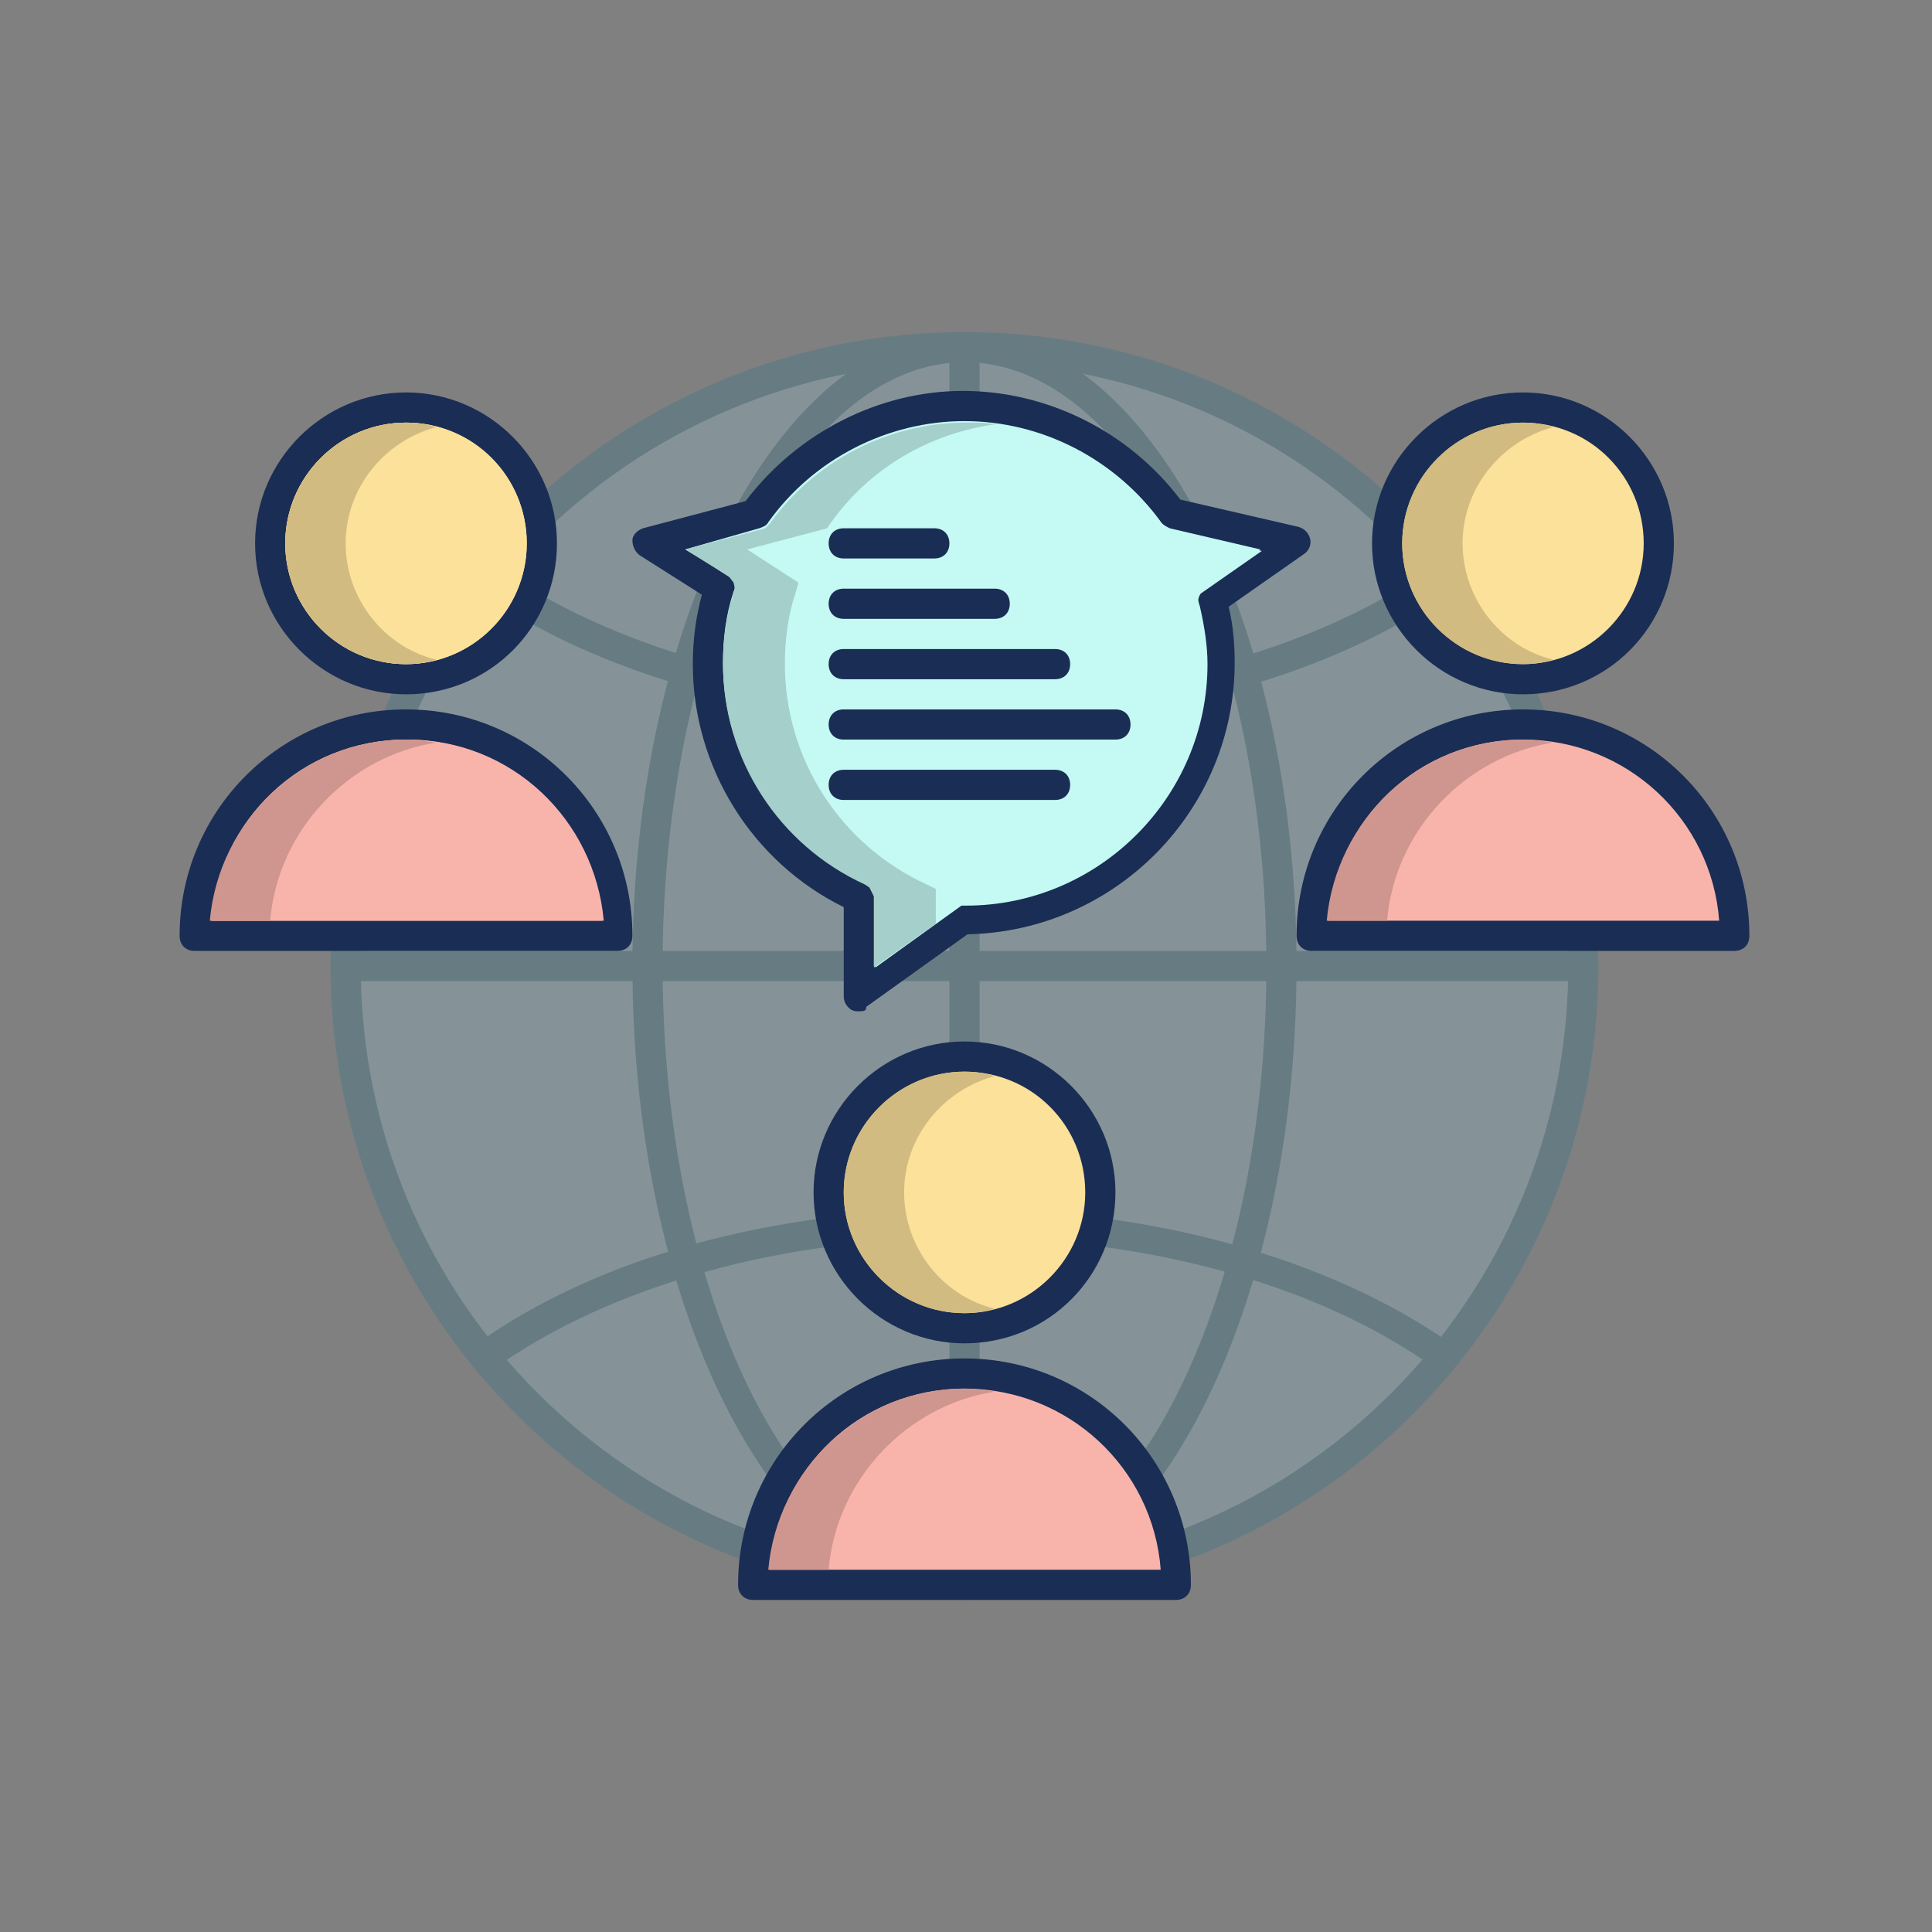 <svg xmlns="http://www.w3.org/2000/svg" enable-background="new 0 0 128 128" viewBox="0 0 128 128" id="group-communication"><rect x="0" y="0" width="128" height="128" fill="#808080" stroke="none"/><g opacity=".2"><circle cx="63.9" cy="64" r="41" fill="#9CE3FF"></circle><path fill="#046D8B" d="M63.9,106c-23.2,0-42-18.8-42-42s18.8-42,42-42s42,18.8,42,42S87.1,106,63.9,106z M63.9,24c-22.1,0-40,17.9-40,40s17.9,40,40,40s40-17.9,40-40S86,24,63.9,24z"></path><rect width="2" height="82" x="62.9" y="23" fill="#046D8B"></rect><rect width="82" height="2" x="22.9" y="63" fill="#046D8B"></rect><path fill="#046D8B" d="M63.9,106c-12.1,0-22-18.8-22-42s9.9-42,22-42c12.1,0,22,18.8,22,42S76.1,106,63.9,106z M63.9,24c-11,0-20,17.9-20,40s9,40,20,40s20-17.9,20-40S75,24,63.9,24z"></path><path fill="#046D8B" d="M63.9 48c-12.6 0-24.4-3.3-32.4-9l1.2-1.6c7.7 5.5 19 8.7 31.2 8.7 12.3 0 23.7-3.2 31.4-8.8l1.2 1.6C88.5 44.7 76.7 48 63.9 48zM32.7 90.7l-1.2-1.6c8-5.8 19.8-9 32.4-9 12.5 0 24.2 3.3 32.2 8.9L95 90.6C87.3 85.1 76 82 63.9 82 51.8 82 40.4 85.2 32.7 90.7z"></path></g><circle cx="26.9" cy="36" r="9" fill="#FCE19A"></circle><path fill="#1A2D54" d="M26.9,46c-5.5,0-10-4.5-10-10s4.5-10,10-10s10,4.5,10,10S32.5,46,26.9,46z M26.9,28c-4.4,0-8,3.6-8,8s3.6,8,8,8s8-3.6,8-8S31.4,28,26.9,28z"></path><circle cx="26.9" cy="36" r="8" fill="#FCE19A"></circle><path fill="#D2BB80" d="M22.9,36c0-3.7,2.6-6.8,6-7.7c-0.6-0.2-1.3-0.3-2-0.3c-4.4,0-8,3.6-8,8s3.6,8,8,8c0.7,0,1.4-0.1,2-0.3C25.5,42.9,22.9,39.7,22.9,36z"></path><path fill="#F8B4AB" d="M26.9,48c-7.7,0-14,6.3-14,14h28C40.9,54.3,34.7,48,26.9,48z"></path><path fill="#1A2D54" d="M40.9,63h-28c-0.6,0-1-0.4-1-1c0-8.3,6.7-15,15-15s15,6.7,15,15C41.9,62.6,41.5,63,40.9,63z M14,61h25.9c-0.5-6.7-6.1-12-13-12S14.5,54.3,14,61z"></path><path fill="#F8B4AB" d="M14,61c0.5-6.7,6.1-12,13-12s12.4,5.3,13,12H14z"></path><path fill="#CF968F" d="M28.9,49.2c-0.7-0.1-1.3-0.2-2-0.2c-6.8,0-12.4,5.3-13,12h4C18.4,55,23.1,50.1,28.9,49.2z"></path><path fill="#C5F9F3" d="M85.9,36l-8.2-1.9c-3.1-4.3-8.1-7.1-13.8-7.1c-5.7,0-10.7,2.8-13.8,7.1L42.9,36l4.8,3c-0.5,1.6-0.8,3.3-0.8,5c0,6.9,4.1,12.8,10,15.5l0,6.5l7-5c9.4,0,17-7.6,17-17c0-1.4-0.2-2.8-0.5-4.1L85.9,36z"></path><path fill="#1A2D54" d="M56.9,67c-0.2,0-0.3,0-0.5-0.1c-0.3-0.2-0.5-0.5-0.5-0.9l0-5.9c-6.1-3-10-9.3-10-16.1c0-1.6,0.2-3.1,0.6-4.6l-4.1-2.6c-0.3-0.2-0.5-0.6-0.5-1s0.4-0.7,0.7-0.8l6.8-1.8c3.4-4.5,8.8-7.3,14.4-7.3c5.6,0,11,2.7,14.4,7.2l7.8,1.8c0.4,0.1,0.7,0.4,0.8,0.8c0.1,0.4-0.1,0.8-0.4,1l-5,3.5c0.3,1.2,0.4,2.5,0.4,3.7c0,9.8-7.9,17.8-17.7,18l-6.7,4.8C57.4,67,57.2,67,56.9,67z M45.4,36.4l2.8,1.7c0.4,0.2,0.6,0.7,0.4,1.1c-0.5,1.5-0.7,3.1-0.7,4.7c0,6.3,3.7,12,9.4,14.6c0.4,0.2,0.6,0.5,0.6,0.9l0,4.6l5.4-3.9c0.2-0.1,0.4-0.2,0.6-0.2c8.8,0,16-7.2,16-16c0-1.2-0.2-2.5-0.5-3.8c-0.1-0.4,0.1-0.8,0.4-1.1l3.7-2.6l-6-1.4c-0.2-0.1-0.4-0.2-0.6-0.4c-3-4.2-7.9-6.7-13-6.7c-5.1,0-10,2.5-13,6.7c-0.1,0.2-0.3,0.3-0.6,0.4L45.4,36.4z"></path><path fill="#C5F9F3" d="M58,58.9l-0.6-0.3c-5.7-2.6-9.4-8.3-9.4-14.6c0-1.6,0.2-3.2,0.7-4.7l0.2-0.7l-3.4-2.2l5.3-1.4l0.2-0.3c3-4.2,7.9-6.7,13-6.7c5.1,0,10,2.5,13,6.7l0.2,0.3l6.4,1.5l-4.3,3l0.2,0.7c0.3,1.3,0.5,2.6,0.5,3.8c0,8.8-7.2,16-16,16h-0.3L58,64.1L58,58.9z"></path><path fill="#A4CFCA" d="M62,61.2l0-2.3l-0.6-0.3c-5.7-2.6-9.4-8.3-9.4-14.6c0-1.6,0.2-3.2,0.7-4.7l0.2-0.7l-3.4-2.2l5.3-1.4l0.2-0.3c2.6-3.7,6.6-6,11-6.6c-0.7-0.1-1.3-0.1-2-0.1c-5.1,0-10,2.5-13,6.7L50.7,35l-5.3,1.4l2.9,1.8l0.3,0.4l0.1,0.4l-0.1,0.3c-0.5,1.5-0.7,3.1-0.7,4.7c0,6.3,3.7,12,9.4,14.6l0.3,0.2l0.2,0.4l0.1,0.2l0,4.7L62,61.2z"></path><path fill="#1A2D54" d="M61.9 37h-6c-.6 0-1-.4-1-1s.4-1 1-1h6c.6 0 1 .4 1 1S62.5 37 61.9 37zM65.9 41h-10c-.6 0-1-.4-1-1s.4-1 1-1h10c.6 0 1 .4 1 1S66.5 41 65.9 41zM69.9 45h-14c-.6 0-1-.4-1-1s.4-1 1-1h14c.6 0 1 .4 1 1S70.5 45 69.9 45zM73.9 49h-18c-.6 0-1-.4-1-1s.4-1 1-1h18c.6 0 1 .4 1 1S74.5 49 73.9 49zM69.9 53h-14c-.6 0-1-.4-1-1s.4-1 1-1h14c.6 0 1 .4 1 1S70.5 53 69.9 53z"></path><g><circle cx="100.9" cy="36" r="9" fill="#FCE19A"></circle><path fill="#1A2D54" d="M100.9,46c-5.5,0-10-4.5-10-10s4.5-10,10-10s10,4.5,10,10S106.5,46,100.9,46z M100.9,28c-4.4,0-8,3.6-8,8s3.6,8,8,8s8-3.6,8-8S105.4,28,100.9,28z"></path><path fill="#F8B4AB" d="M100.9,48c-7.7,0-14,6.3-14,14h28C114.9,54.3,108.7,48,100.9,48z"></path><path fill="#1A2D54" d="M114.9,63h-28c-0.6,0-1-0.4-1-1c0-8.3,6.7-15,15-15s15,6.7,15,15C115.9,62.6,115.5,63,114.9,63z M88,61h25.9c-0.5-6.7-6.1-12-13-12S88.5,54.3,88,61z"></path><path fill="#D2BB80" d="M96.9,36c0-3.7,2.6-6.8,6-7.7c-0.6-0.2-1.3-0.3-2-0.3c-4.4,0-8,3.6-8,8s3.6,8,8,8c0.7,0,1.4-0.1,2-0.3C99.5,42.9,96.9,39.7,96.9,36z"></path><path fill="#CF968F" d="M102.9,49.2c-0.7-0.1-1.3-0.2-2-0.2c-6.8,0-12.4,5.3-13,12h4C92.4,55,97.1,50.1,102.9,49.2z"></path></g><g><circle cx="63.9" cy="79" r="9" fill="#FCE19A"></circle><path fill="#1A2D54" d="M63.9,89c-5.5,0-10-4.5-10-10s4.5-10,10-10s10,4.5,10,10S69.5,89,63.9,89z M63.9,71c-4.4,0-8,3.6-8,8s3.6,8,8,8c4.4,0,8-3.6,8-8S68.4,71,63.9,71z"></path><path fill="#F8B4AB" d="M63.9,91c-7.7,0-14,6.3-14,14h28C77.9,97.3,71.7,91,63.9,91z"></path><path fill="#1A2D54" d="M77.9,106h-28c-0.6,0-1-0.4-1-1c0-8.3,6.7-15,15-15s15,6.7,15,15C78.9,105.6,78.5,106,77.9,106z M51,104h25.9c-0.5-6.7-6.1-12-13-12S51.5,97.3,51,104z"></path><path fill="#D2BB80" d="M59.9,79c0-3.7,2.6-6.8,6-7.7c-0.6-0.2-1.3-0.3-2-0.3c-4.4,0-8,3.6-8,8s3.6,8,8,8c0.7,0,1.4-0.1,2-0.3C62.5,85.9,59.9,82.7,59.9,79z"></path><path fill="#CF968F" d="M65.9,92.2c-0.7-0.1-1.3-0.2-2-0.2c-6.8,0-12.4,5.3-13,12h4C55.4,98,60.1,93.1,65.9,92.2z"></path></g></svg>